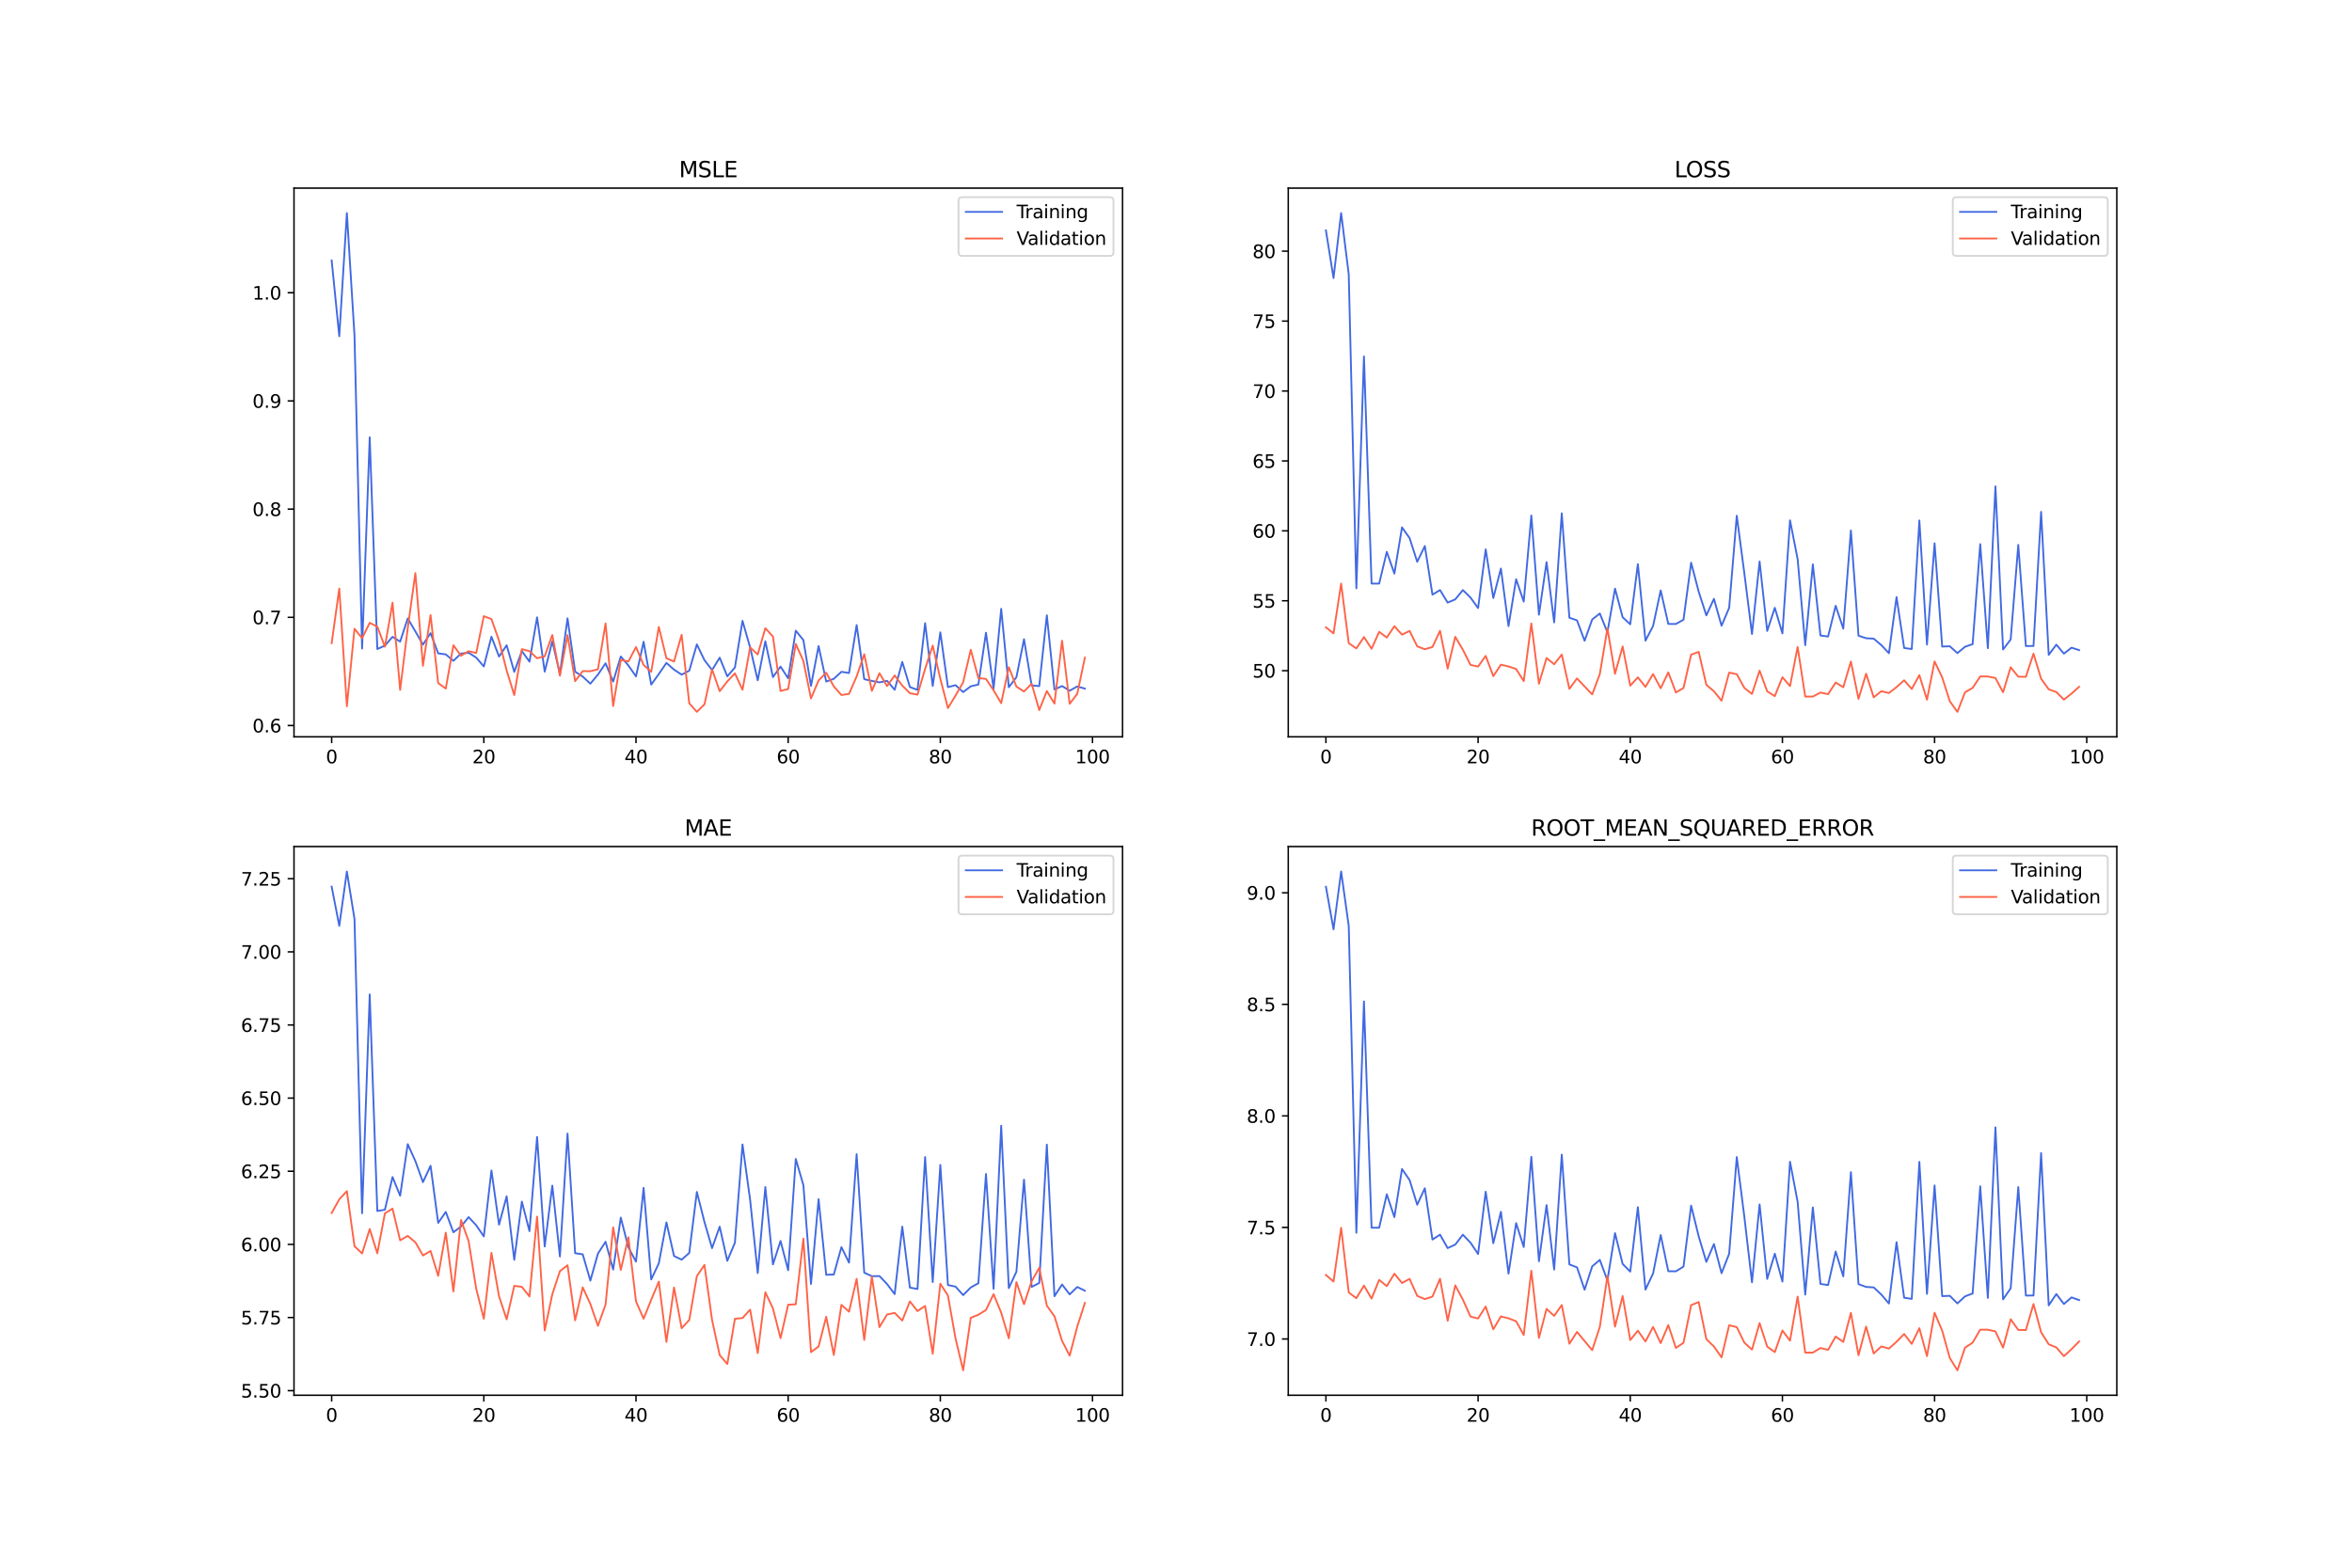 <?xml version="1.0" encoding="utf-8" standalone="no"?>
<!DOCTYPE svg PUBLIC "-//W3C//DTD SVG 1.1//EN"
  "http://www.w3.org/Graphics/SVG/1.1/DTD/svg11.dtd">
<svg xmlns:xlink="http://www.w3.org/1999/xlink" width="1296pt" height="864pt" viewBox="0 0 1296 864" xmlns="http://www.w3.org/2000/svg" version="1.1">
 <defs>
  <style type="text/css">*{stroke-linejoin: round; stroke-linecap: butt}</style>
 </defs>
 <g id="figure_1">
  <g id="patch_1">
   <path d="M 0 864 
L 1296 864 
L 1296 0 
L 0 0 
z
" style="fill: #ffffff"/>
  </g>
  <g id="axes_1">
   <g id="patch_2">
    <path d="M 162 406.08 
L 618.545 406.08 
L 618.545 103.68 
L 162 103.68 
z
" style="fill: #ffffff"/>
   </g>
   <g id="matplotlib.axis_1">
    <g id="xtick_1">
     <g id="line2d_1">
      <defs>
       <path id="mc36ff71324" d="M 0 0 
L 0 3.5 
" style="stroke: #000000; stroke-width: 0.8"/>
      </defs>
      <g>
       <use xlink:href="#mc36ff71324" x="182.752" y="406.08" style="stroke: #000000; stroke-width: 0.8"/>
      </g>
     </g>
     <g id="text_1">
      <!-- 0 -->
      <g transform="translate(179.571 420.678) scale(0.1 -0.1)">
       <defs>
        <path id="DejaVuSans-30" d="M 2034 4250 
Q 1547 4250 1301 3770 
Q 1056 3291 1056 2328 
Q 1056 1369 1301 889 
Q 1547 409 2034 409 
Q 2525 409 2770 889 
Q 3016 1369 3016 2328 
Q 3016 3291 2770 3770 
Q 2525 4250 2034 4250 
z
M 2034 4750 
Q 2819 4750 3233 4129 
Q 3647 3509 3647 2328 
Q 3647 1150 3233 529 
Q 2819 -91 2034 -91 
Q 1250 -91 836 529 
Q 422 1150 422 2328 
Q 422 3509 836 4129 
Q 1250 4750 2034 4750 
z
" transform="scale(0.016)"/>
       </defs>
       <use xlink:href="#DejaVuSans-30"/>
      </g>
     </g>
    </g>
    <g id="xtick_2">
     <g id="line2d_2">
      <g>
       <use xlink:href="#mc36ff71324" x="266.599" y="406.08" style="stroke: #000000; stroke-width: 0.8"/>
      </g>
     </g>
     <g id="text_2">
      <!-- 20 -->
      <g transform="translate(260.236 420.678) scale(0.1 -0.1)">
       <defs>
        <path id="DejaVuSans-32" d="M 1228 531 
L 3431 531 
L 3431 0 
L 469 0 
L 469 531 
Q 828 903 1448 1529 
Q 2069 2156 2228 2338 
Q 2531 2678 2651 2914 
Q 2772 3150 2772 3378 
Q 2772 3750 2511 3984 
Q 2250 4219 1831 4219 
Q 1534 4219 1204 4116 
Q 875 4013 500 3803 
L 500 4441 
Q 881 4594 1212 4672 
Q 1544 4750 1819 4750 
Q 2544 4750 2975 4387 
Q 3406 4025 3406 3419 
Q 3406 3131 3298 2873 
Q 3191 2616 2906 2266 
Q 2828 2175 2409 1742 
Q 1991 1309 1228 531 
z
" transform="scale(0.016)"/>
       </defs>
       <use xlink:href="#DejaVuSans-32"/>
       <use xlink:href="#DejaVuSans-30" x="63.623"/>
      </g>
     </g>
    </g>
    <g id="xtick_3">
     <g id="line2d_3">
      <g>
       <use xlink:href="#mc36ff71324" x="350.446" y="406.08" style="stroke: #000000; stroke-width: 0.8"/>
      </g>
     </g>
     <g id="text_3">
      <!-- 40 -->
      <g transform="translate(344.083 420.678) scale(0.1 -0.1)">
       <defs>
        <path id="DejaVuSans-34" d="M 2419 4116 
L 825 1625 
L 2419 1625 
L 2419 4116 
z
M 2253 4666 
L 3047 4666 
L 3047 1625 
L 3713 1625 
L 3713 1100 
L 3047 1100 
L 3047 0 
L 2419 0 
L 2419 1100 
L 313 1100 
L 313 1709 
L 2253 4666 
z
" transform="scale(0.016)"/>
       </defs>
       <use xlink:href="#DejaVuSans-34"/>
       <use xlink:href="#DejaVuSans-30" x="63.623"/>
      </g>
     </g>
    </g>
    <g id="xtick_4">
     <g id="line2d_4">
      <g>
       <use xlink:href="#mc36ff71324" x="434.292" y="406.08" style="stroke: #000000; stroke-width: 0.8"/>
      </g>
     </g>
     <g id="text_4">
      <!-- 60 -->
      <g transform="translate(427.93 420.678) scale(0.1 -0.1)">
       <defs>
        <path id="DejaVuSans-36" d="M 2113 2584 
Q 1688 2584 1439 2293 
Q 1191 2003 1191 1497 
Q 1191 994 1439 701 
Q 1688 409 2113 409 
Q 2538 409 2786 701 
Q 3034 994 3034 1497 
Q 3034 2003 2786 2293 
Q 2538 2584 2113 2584 
z
M 3366 4563 
L 3366 3988 
Q 3128 4100 2886 4159 
Q 2644 4219 2406 4219 
Q 1781 4219 1451 3797 
Q 1122 3375 1075 2522 
Q 1259 2794 1537 2939 
Q 1816 3084 2150 3084 
Q 2853 3084 3261 2657 
Q 3669 2231 3669 1497 
Q 3669 778 3244 343 
Q 2819 -91 2113 -91 
Q 1303 -91 875 529 
Q 447 1150 447 2328 
Q 447 3434 972 4092 
Q 1497 4750 2381 4750 
Q 2619 4750 2861 4703 
Q 3103 4656 3366 4563 
z
" transform="scale(0.016)"/>
       </defs>
       <use xlink:href="#DejaVuSans-36"/>
       <use xlink:href="#DejaVuSans-30" x="63.623"/>
      </g>
     </g>
    </g>
    <g id="xtick_5">
     <g id="line2d_5">
      <g>
       <use xlink:href="#mc36ff71324" x="518.139" y="406.08" style="stroke: #000000; stroke-width: 0.8"/>
      </g>
     </g>
     <g id="text_5">
      <!-- 80 -->
      <g transform="translate(511.776 420.678) scale(0.1 -0.1)">
       <defs>
        <path id="DejaVuSans-38" d="M 2034 2216 
Q 1584 2216 1326 1975 
Q 1069 1734 1069 1313 
Q 1069 891 1326 650 
Q 1584 409 2034 409 
Q 2484 409 2743 651 
Q 3003 894 3003 1313 
Q 3003 1734 2745 1975 
Q 2488 2216 2034 2216 
z
M 1403 2484 
Q 997 2584 770 2862 
Q 544 3141 544 3541 
Q 544 4100 942 4425 
Q 1341 4750 2034 4750 
Q 2731 4750 3128 4425 
Q 3525 4100 3525 3541 
Q 3525 3141 3298 2862 
Q 3072 2584 2669 2484 
Q 3125 2378 3379 2068 
Q 3634 1759 3634 1313 
Q 3634 634 3220 271 
Q 2806 -91 2034 -91 
Q 1263 -91 848 271 
Q 434 634 434 1313 
Q 434 1759 690 2068 
Q 947 2378 1403 2484 
z
M 1172 3481 
Q 1172 3119 1398 2916 
Q 1625 2713 2034 2713 
Q 2441 2713 2670 2916 
Q 2900 3119 2900 3481 
Q 2900 3844 2670 4047 
Q 2441 4250 2034 4250 
Q 1625 4250 1398 4047 
Q 1172 3844 1172 3481 
z
" transform="scale(0.016)"/>
       </defs>
       <use xlink:href="#DejaVuSans-38"/>
       <use xlink:href="#DejaVuSans-30" x="63.623"/>
      </g>
     </g>
    </g>
    <g id="xtick_6">
     <g id="line2d_6">
      <g>
       <use xlink:href="#mc36ff71324" x="601.986" y="406.08" style="stroke: #000000; stroke-width: 0.8"/>
      </g>
     </g>
     <g id="text_6">
      <!-- 100 -->
      <g transform="translate(592.442 420.678) scale(0.1 -0.1)">
       <defs>
        <path id="DejaVuSans-31" d="M 794 531 
L 1825 531 
L 1825 4091 
L 703 3866 
L 703 4441 
L 1819 4666 
L 2450 4666 
L 2450 531 
L 3481 531 
L 3481 0 
L 794 0 
L 794 531 
z
" transform="scale(0.016)"/>
       </defs>
       <use xlink:href="#DejaVuSans-31"/>
       <use xlink:href="#DejaVuSans-30" x="63.623"/>
       <use xlink:href="#DejaVuSans-30" x="127.246"/>
      </g>
     </g>
    </g>
   </g>
   <g id="matplotlib.axis_2">
    <g id="ytick_1">
     <g id="line2d_7">
      <defs>
       <path id="m42df62dfb2" d="M 0 0 
L -3.5 0 
" style="stroke: #000000; stroke-width: 0.8"/>
      </defs>
      <g>
       <use xlink:href="#m42df62dfb2" x="162" y="399.857" style="stroke: #000000; stroke-width: 0.8"/>
      </g>
     </g>
     <g id="text_7">
      <!-- 0.6 -->
      <g transform="translate(139.097 403.656) scale(0.1 -0.1)">
       <defs>
        <path id="DejaVuSans-2e" d="M 684 794 
L 1344 794 
L 1344 0 
L 684 0 
L 684 794 
z
" transform="scale(0.016)"/>
       </defs>
       <use xlink:href="#DejaVuSans-30"/>
       <use xlink:href="#DejaVuSans-2e" x="63.623"/>
       <use xlink:href="#DejaVuSans-36" x="95.41"/>
      </g>
     </g>
    </g>
    <g id="ytick_2">
     <g id="line2d_8">
      <g>
       <use xlink:href="#m42df62dfb2" x="162" y="340.225" style="stroke: #000000; stroke-width: 0.8"/>
      </g>
     </g>
     <g id="text_8">
      <!-- 0.7 -->
      <g transform="translate(139.097 344.024) scale(0.1 -0.1)">
       <defs>
        <path id="DejaVuSans-37" d="M 525 4666 
L 3525 4666 
L 3525 4397 
L 1831 0 
L 1172 0 
L 2766 4134 
L 525 4134 
L 525 4666 
z
" transform="scale(0.016)"/>
       </defs>
       <use xlink:href="#DejaVuSans-30"/>
       <use xlink:href="#DejaVuSans-2e" x="63.623"/>
       <use xlink:href="#DejaVuSans-37" x="95.41"/>
      </g>
     </g>
    </g>
    <g id="ytick_3">
     <g id="line2d_9">
      <g>
       <use xlink:href="#m42df62dfb2" x="162" y="280.592" style="stroke: #000000; stroke-width: 0.8"/>
      </g>
     </g>
     <g id="text_9">
      <!-- 0.8 -->
      <g transform="translate(139.097 284.391) scale(0.1 -0.1)">
       <use xlink:href="#DejaVuSans-30"/>
       <use xlink:href="#DejaVuSans-2e" x="63.623"/>
       <use xlink:href="#DejaVuSans-38" x="95.41"/>
      </g>
     </g>
    </g>
    <g id="ytick_4">
     <g id="line2d_10">
      <g>
       <use xlink:href="#m42df62dfb2" x="162" y="220.96" style="stroke: #000000; stroke-width: 0.8"/>
      </g>
     </g>
     <g id="text_10">
      <!-- 0.9 -->
      <g transform="translate(139.097 224.759) scale(0.1 -0.1)">
       <defs>
        <path id="DejaVuSans-39" d="M 703 97 
L 703 672 
Q 941 559 1184 500 
Q 1428 441 1663 441 
Q 2288 441 2617 861 
Q 2947 1281 2994 2138 
Q 2813 1869 2534 1725 
Q 2256 1581 1919 1581 
Q 1219 1581 811 2004 
Q 403 2428 403 3163 
Q 403 3881 828 4315 
Q 1253 4750 1959 4750 
Q 2769 4750 3195 4129 
Q 3622 3509 3622 2328 
Q 3622 1225 3098 567 
Q 2575 -91 1691 -91 
Q 1453 -91 1209 -44 
Q 966 3 703 97 
z
M 1959 2075 
Q 2384 2075 2632 2365 
Q 2881 2656 2881 3163 
Q 2881 3666 2632 3958 
Q 2384 4250 1959 4250 
Q 1534 4250 1286 3958 
Q 1038 3666 1038 3163 
Q 1038 2656 1286 2365 
Q 1534 2075 1959 2075 
z
" transform="scale(0.016)"/>
       </defs>
       <use xlink:href="#DejaVuSans-30"/>
       <use xlink:href="#DejaVuSans-2e" x="63.623"/>
       <use xlink:href="#DejaVuSans-39" x="95.41"/>
      </g>
     </g>
    </g>
    <g id="ytick_5">
     <g id="line2d_11">
      <g>
       <use xlink:href="#m42df62dfb2" x="162" y="161.327" style="stroke: #000000; stroke-width: 0.8"/>
      </g>
     </g>
     <g id="text_11">
      <!-- 1.0 -->
      <g transform="translate(139.097 165.127) scale(0.1 -0.1)">
       <use xlink:href="#DejaVuSans-31"/>
       <use xlink:href="#DejaVuSans-2e" x="63.623"/>
       <use xlink:href="#DejaVuSans-30" x="95.41"/>
      </g>
     </g>
    </g>
   </g>
   <g id="line2d_12">
    <path d="M 182.752 143.533 
L 186.944 185.31 
L 191.137 117.425 
L 195.329 184.811 
L 199.521 357.448 
L 203.714 241.029 
L 207.906 357.701 
L 212.098 355.81 
L 216.291 350.974 
L 220.483 353.616 
L 224.675 340.832 
L 228.868 347.952 
L 233.06 355.267 
L 237.252 348.946 
L 241.445 360.101 
L 245.637 360.654 
L 249.829 364.195 
L 254.022 360.196 
L 258.214 359.722 
L 262.406 362.431 
L 266.599 367.308 
L 270.791 350.911 
L 274.983 361.854 
L 279.176 355.631 
L 283.368 370.287 
L 287.56 358.809 
L 291.753 364.674 
L 295.945 340.233 
L 300.137 370.165 
L 304.33 353.42 
L 308.522 371.425 
L 312.714 340.791 
L 316.907 370.178 
L 321.099 372.887 
L 325.292 376.786 
L 329.484 371.778 
L 333.676 365.573 
L 337.869 375.617 
L 342.061 361.806 
L 346.253 366.765 
L 350.446 372.784 
L 354.638 353.702 
L 358.83 377.291 
L 363.023 371.478 
L 367.215 365.355 
L 371.407 369.057 
L 375.6 371.805 
L 379.792 369.649 
L 383.984 355.15 
L 388.177 363.843 
L 392.369 369.278 
L 396.561 362.458 
L 400.754 372.742 
L 404.946 367.907 
L 409.138 342.151 
L 413.331 356.832 
L 417.523 374.934 
L 421.715 353.436 
L 425.908 373.165 
L 430.1 367.379 
L 434.292 373.859 
L 438.485 347.575 
L 442.677 352.76 
L 446.869 378.022 
L 451.062 356.065 
L 455.254 375.616 
L 459.446 374.114 
L 463.639 370.246 
L 467.831 370.914 
L 472.023 344.497 
L 476.216 374.326 
L 480.408 375.269 
L 484.6 376.07 
L 488.793 375.226 
L 492.985 380.143 
L 497.177 364.807 
L 501.37 378.653 
L 505.562 380.202 
L 509.754 343.427 
L 513.947 378.055 
L 518.139 348.498 
L 522.331 378.706 
L 526.524 377.617 
L 530.716 381.426 
L 534.908 378.248 
L 539.101 377.264 
L 543.293 348.722 
L 547.485 379.597 
L 551.678 335.542 
L 555.87 378.743 
L 560.062 373.241 
L 564.255 352.278 
L 568.447 377.768 
L 572.639 378.141 
L 576.832 339.115 
L 581.024 379.997 
L 585.216 378.111 
L 589.409 380.669 
L 593.601 378.304 
L 597.793 379.522 
" clip-path="url(#p6764e5bac0)" style="fill: none; stroke: #4169e1; stroke-linecap: square"/>
   </g>
   <g id="line2d_13">
    <path d="M 182.752 354.478 
L 186.944 324.374 
L 191.137 389.244 
L 195.329 346.514 
L 199.521 351.718 
L 203.714 343.26 
L 207.906 345.374 
L 212.098 356.461 
L 216.291 332.164 
L 220.483 380.232 
L 224.675 346.206 
L 228.868 315.858 
L 233.06 366.94 
L 237.252 338.982 
L 241.445 376.484 
L 245.637 379.503 
L 249.829 355.61 
L 254.022 361.374 
L 258.214 358.889 
L 262.406 359.891 
L 266.599 339.567 
L 270.791 341.208 
L 274.983 353.049 
L 279.176 369.512 
L 283.368 383.092 
L 287.56 357.759 
L 291.753 358.879 
L 295.945 362.775 
L 300.137 361.695 
L 304.33 349.98 
L 308.522 372.416 
L 312.714 350.001 
L 316.907 375.408 
L 321.099 369.883 
L 325.292 369.91 
L 329.484 368.895 
L 333.676 343.59 
L 337.869 389.091 
L 342.061 363.692 
L 346.253 364.56 
L 350.446 356.634 
L 354.638 366.444 
L 358.83 370.278 
L 363.023 345.537 
L 367.215 362.813 
L 371.407 364.572 
L 375.6 349.85 
L 379.792 387.587 
L 383.984 392.335 
L 388.177 388.159 
L 392.369 368.924 
L 396.561 380.939 
L 400.754 375.562 
L 404.946 371.088 
L 409.138 380.157 
L 413.331 356.767 
L 417.523 360.704 
L 421.715 346.226 
L 425.908 350.826 
L 430.1 380.809 
L 434.292 379.769 
L 438.485 354.883 
L 442.677 364.286 
L 446.869 384.947 
L 451.062 374.999 
L 455.254 370.78 
L 459.446 378.274 
L 463.639 383.064 
L 467.831 382.422 
L 472.023 372.814 
L 476.216 360.562 
L 480.408 380.785 
L 484.6 371.032 
L 488.793 378.134 
L 492.985 372.266 
L 497.177 377.834 
L 501.37 382.031 
L 505.562 382.846 
L 509.754 368.647 
L 513.947 355.813 
L 518.139 374.071 
L 522.331 390.251 
L 526.524 383.357 
L 530.716 376.012 
L 534.908 358.117 
L 539.101 373.69 
L 543.293 374.194 
L 547.485 380.458 
L 551.678 387.541 
L 555.87 367.712 
L 560.062 378.403 
L 564.255 381.12 
L 568.447 376.802 
L 572.639 391.35 
L 576.832 380.868 
L 581.024 387.752 
L 585.216 353.12 
L 589.409 387.875 
L 593.601 382.353 
L 597.793 362.424 
" clip-path="url(#p6764e5bac0)" style="fill: none; stroke: #ff6347; stroke-linecap: square"/>
   </g>
   <g id="patch_3">
    <path d="M 162 406.08 
L 162 103.68 
" style="fill: none; stroke: #000000; stroke-width: 0.8; stroke-linejoin: miter; stroke-linecap: square"/>
   </g>
   <g id="patch_4">
    <path d="M 618.545 406.08 
L 618.545 103.68 
" style="fill: none; stroke: #000000; stroke-width: 0.8; stroke-linejoin: miter; stroke-linecap: square"/>
   </g>
   <g id="patch_5">
    <path d="M 162 406.08 
L 618.545 406.08 
" style="fill: none; stroke: #000000; stroke-width: 0.8; stroke-linejoin: miter; stroke-linecap: square"/>
   </g>
   <g id="patch_6">
    <path d="M 162 103.68 
L 618.545 103.68 
" style="fill: none; stroke: #000000; stroke-width: 0.8; stroke-linejoin: miter; stroke-linecap: square"/>
   </g>
   <g id="text_12">
    <!-- MSLE -->
    <g transform="translate(374.152 97.68) scale(0.12 -0.12)">
     <defs>
      <path id="DejaVuSans-4d" d="M 628 4666 
L 1569 4666 
L 2759 1491 
L 3956 4666 
L 4897 4666 
L 4897 0 
L 4281 0 
L 4281 4097 
L 3078 897 
L 2444 897 
L 1241 4097 
L 1241 0 
L 628 0 
L 628 4666 
z
" transform="scale(0.016)"/>
      <path id="DejaVuSans-53" d="M 3425 4513 
L 3425 3897 
Q 3066 4069 2747 4153 
Q 2428 4238 2131 4238 
Q 1616 4238 1336 4038 
Q 1056 3838 1056 3469 
Q 1056 3159 1242 3001 
Q 1428 2844 1947 2747 
L 2328 2669 
Q 3034 2534 3370 2195 
Q 3706 1856 3706 1288 
Q 3706 609 3251 259 
Q 2797 -91 1919 -91 
Q 1588 -91 1214 -16 
Q 841 59 441 206 
L 441 856 
Q 825 641 1194 531 
Q 1563 422 1919 422 
Q 2459 422 2753 634 
Q 3047 847 3047 1241 
Q 3047 1584 2836 1778 
Q 2625 1972 2144 2069 
L 1759 2144 
Q 1053 2284 737 2584 
Q 422 2884 422 3419 
Q 422 4038 858 4394 
Q 1294 4750 2059 4750 
Q 2388 4750 2728 4690 
Q 3069 4631 3425 4513 
z
" transform="scale(0.016)"/>
      <path id="DejaVuSans-4c" d="M 628 4666 
L 1259 4666 
L 1259 531 
L 3531 531 
L 3531 0 
L 628 0 
L 628 4666 
z
" transform="scale(0.016)"/>
      <path id="DejaVuSans-45" d="M 628 4666 
L 3578 4666 
L 3578 4134 
L 1259 4134 
L 1259 2753 
L 3481 2753 
L 3481 2222 
L 1259 2222 
L 1259 531 
L 3634 531 
L 3634 0 
L 628 0 
L 628 4666 
z
" transform="scale(0.016)"/>
     </defs>
     <use xlink:href="#DejaVuSans-4d"/>
     <use xlink:href="#DejaVuSans-53" x="86.279"/>
     <use xlink:href="#DejaVuSans-4c" x="149.756"/>
     <use xlink:href="#DejaVuSans-45" x="205.469"/>
    </g>
   </g>
   <g id="legend_1">
    <g id="patch_7">
     <path d="M 530.164 141.036 
L 611.545 141.036 
Q 613.545 141.036 613.545 139.036 
L 613.545 110.68 
Q 613.545 108.68 611.545 108.68 
L 530.164 108.68 
Q 528.164 108.68 528.164 110.68 
L 528.164 139.036 
Q 528.164 141.036 530.164 141.036 
z
" style="fill: #ffffff; opacity: 0.8; stroke: #cccccc; stroke-linejoin: miter"/>
    </g>
    <g id="line2d_14">
     <path d="M 532.164 116.778 
L 542.164 116.778 
L 552.164 116.778 
" style="fill: none; stroke: #4169e1; stroke-linecap: square"/>
    </g>
    <g id="text_13">
     <!-- Training -->
     <g transform="translate(560.164 120.278) scale(0.1 -0.1)">
      <defs>
       <path id="DejaVuSans-54" d="M -19 4666 
L 3928 4666 
L 3928 4134 
L 2272 4134 
L 2272 0 
L 1638 0 
L 1638 4134 
L -19 4134 
L -19 4666 
z
" transform="scale(0.016)"/>
       <path id="DejaVuSans-72" d="M 2631 2963 
Q 2534 3019 2420 3045 
Q 2306 3072 2169 3072 
Q 1681 3072 1420 2755 
Q 1159 2438 1159 1844 
L 1159 0 
L 581 0 
L 581 3500 
L 1159 3500 
L 1159 2956 
Q 1341 3275 1631 3429 
Q 1922 3584 2338 3584 
Q 2397 3584 2469 3576 
Q 2541 3569 2628 3553 
L 2631 2963 
z
" transform="scale(0.016)"/>
       <path id="DejaVuSans-61" d="M 2194 1759 
Q 1497 1759 1228 1600 
Q 959 1441 959 1056 
Q 959 750 1161 570 
Q 1363 391 1709 391 
Q 2188 391 2477 730 
Q 2766 1069 2766 1631 
L 2766 1759 
L 2194 1759 
z
M 3341 1997 
L 3341 0 
L 2766 0 
L 2766 531 
Q 2569 213 2275 61 
Q 1981 -91 1556 -91 
Q 1019 -91 701 211 
Q 384 513 384 1019 
Q 384 1609 779 1909 
Q 1175 2209 1959 2209 
L 2766 2209 
L 2766 2266 
Q 2766 2663 2505 2880 
Q 2244 3097 1772 3097 
Q 1472 3097 1187 3025 
Q 903 2953 641 2809 
L 641 3341 
Q 956 3463 1253 3523 
Q 1550 3584 1831 3584 
Q 2591 3584 2966 3190 
Q 3341 2797 3341 1997 
z
" transform="scale(0.016)"/>
       <path id="DejaVuSans-69" d="M 603 3500 
L 1178 3500 
L 1178 0 
L 603 0 
L 603 3500 
z
M 603 4863 
L 1178 4863 
L 1178 4134 
L 603 4134 
L 603 4863 
z
" transform="scale(0.016)"/>
       <path id="DejaVuSans-6e" d="M 3513 2113 
L 3513 0 
L 2938 0 
L 2938 2094 
Q 2938 2591 2744 2837 
Q 2550 3084 2163 3084 
Q 1697 3084 1428 2787 
Q 1159 2491 1159 1978 
L 1159 0 
L 581 0 
L 581 3500 
L 1159 3500 
L 1159 2956 
Q 1366 3272 1645 3428 
Q 1925 3584 2291 3584 
Q 2894 3584 3203 3211 
Q 3513 2838 3513 2113 
z
" transform="scale(0.016)"/>
       <path id="DejaVuSans-67" d="M 2906 1791 
Q 2906 2416 2648 2759 
Q 2391 3103 1925 3103 
Q 1463 3103 1205 2759 
Q 947 2416 947 1791 
Q 947 1169 1205 825 
Q 1463 481 1925 481 
Q 2391 481 2648 825 
Q 2906 1169 2906 1791 
z
M 3481 434 
Q 3481 -459 3084 -895 
Q 2688 -1331 1869 -1331 
Q 1566 -1331 1297 -1286 
Q 1028 -1241 775 -1147 
L 775 -588 
Q 1028 -725 1275 -790 
Q 1522 -856 1778 -856 
Q 2344 -856 2625 -561 
Q 2906 -266 2906 331 
L 2906 616 
Q 2728 306 2450 153 
Q 2172 0 1784 0 
Q 1141 0 747 490 
Q 353 981 353 1791 
Q 353 2603 747 3093 
Q 1141 3584 1784 3584 
Q 2172 3584 2450 3431 
Q 2728 3278 2906 2969 
L 2906 3500 
L 3481 3500 
L 3481 434 
z
" transform="scale(0.016)"/>
      </defs>
      <use xlink:href="#DejaVuSans-54"/>
      <use xlink:href="#DejaVuSans-72" x="46.334"/>
      <use xlink:href="#DejaVuSans-61" x="87.447"/>
      <use xlink:href="#DejaVuSans-69" x="148.727"/>
      <use xlink:href="#DejaVuSans-6e" x="176.51"/>
      <use xlink:href="#DejaVuSans-69" x="239.889"/>
      <use xlink:href="#DejaVuSans-6e" x="267.672"/>
      <use xlink:href="#DejaVuSans-67" x="331.051"/>
     </g>
    </g>
    <g id="line2d_15">
     <path d="M 532.164 131.457 
L 542.164 131.457 
L 552.164 131.457 
" style="fill: none; stroke: #ff6347; stroke-linecap: square"/>
    </g>
    <g id="text_14">
     <!-- Validation -->
     <g transform="translate(560.164 134.957) scale(0.1 -0.1)">
      <defs>
       <path id="DejaVuSans-56" d="M 1831 0 
L 50 4666 
L 709 4666 
L 2188 738 
L 3669 4666 
L 4325 4666 
L 2547 0 
L 1831 0 
z
" transform="scale(0.016)"/>
       <path id="DejaVuSans-6c" d="M 603 4863 
L 1178 4863 
L 1178 0 
L 603 0 
L 603 4863 
z
" transform="scale(0.016)"/>
       <path id="DejaVuSans-64" d="M 2906 2969 
L 2906 4863 
L 3481 4863 
L 3481 0 
L 2906 0 
L 2906 525 
Q 2725 213 2448 61 
Q 2172 -91 1784 -91 
Q 1150 -91 751 415 
Q 353 922 353 1747 
Q 353 2572 751 3078 
Q 1150 3584 1784 3584 
Q 2172 3584 2448 3432 
Q 2725 3281 2906 2969 
z
M 947 1747 
Q 947 1113 1208 752 
Q 1469 391 1925 391 
Q 2381 391 2643 752 
Q 2906 1113 2906 1747 
Q 2906 2381 2643 2742 
Q 2381 3103 1925 3103 
Q 1469 3103 1208 2742 
Q 947 2381 947 1747 
z
" transform="scale(0.016)"/>
       <path id="DejaVuSans-74" d="M 1172 4494 
L 1172 3500 
L 2356 3500 
L 2356 3053 
L 1172 3053 
L 1172 1153 
Q 1172 725 1289 603 
Q 1406 481 1766 481 
L 2356 481 
L 2356 0 
L 1766 0 
Q 1100 0 847 248 
Q 594 497 594 1153 
L 594 3053 
L 172 3053 
L 172 3500 
L 594 3500 
L 594 4494 
L 1172 4494 
z
" transform="scale(0.016)"/>
       <path id="DejaVuSans-6f" d="M 1959 3097 
Q 1497 3097 1228 2736 
Q 959 2375 959 1747 
Q 959 1119 1226 758 
Q 1494 397 1959 397 
Q 2419 397 2687 759 
Q 2956 1122 2956 1747 
Q 2956 2369 2687 2733 
Q 2419 3097 1959 3097 
z
M 1959 3584 
Q 2709 3584 3137 3096 
Q 3566 2609 3566 1747 
Q 3566 888 3137 398 
Q 2709 -91 1959 -91 
Q 1206 -91 779 398 
Q 353 888 353 1747 
Q 353 2609 779 3096 
Q 1206 3584 1959 3584 
z
" transform="scale(0.016)"/>
      </defs>
      <use xlink:href="#DejaVuSans-56"/>
      <use xlink:href="#DejaVuSans-61" x="60.658"/>
      <use xlink:href="#DejaVuSans-6c" x="121.938"/>
      <use xlink:href="#DejaVuSans-69" x="149.721"/>
      <use xlink:href="#DejaVuSans-64" x="177.504"/>
      <use xlink:href="#DejaVuSans-61" x="240.98"/>
      <use xlink:href="#DejaVuSans-74" x="302.26"/>
      <use xlink:href="#DejaVuSans-69" x="341.469"/>
      <use xlink:href="#DejaVuSans-6f" x="369.252"/>
      <use xlink:href="#DejaVuSans-6e" x="430.434"/>
     </g>
    </g>
   </g>
  </g>
  <g id="axes_2">
   <g id="patch_8">
    <path d="M 709.855 406.08 
L 1166.4 406.08 
L 1166.4 103.68 
L 709.855 103.68 
z
" style="fill: #ffffff"/>
   </g>
   <g id="matplotlib.axis_3">
    <g id="xtick_7">
     <g id="line2d_16">
      <g>
       <use xlink:href="#mc36ff71324" x="730.607" y="406.08" style="stroke: #000000; stroke-width: 0.8"/>
      </g>
     </g>
     <g id="text_15">
      <!-- 0 -->
      <g transform="translate(727.425 420.678) scale(0.1 -0.1)">
       <use xlink:href="#DejaVuSans-30"/>
      </g>
     </g>
    </g>
    <g id="xtick_8">
     <g id="line2d_17">
      <g>
       <use xlink:href="#mc36ff71324" x="814.453" y="406.08" style="stroke: #000000; stroke-width: 0.8"/>
      </g>
     </g>
     <g id="text_16">
      <!-- 20 -->
      <g transform="translate(808.091 420.678) scale(0.1 -0.1)">
       <use xlink:href="#DejaVuSans-32"/>
       <use xlink:href="#DejaVuSans-30" x="63.623"/>
      </g>
     </g>
    </g>
    <g id="xtick_9">
     <g id="line2d_18">
      <g>
       <use xlink:href="#mc36ff71324" x="898.3" y="406.08" style="stroke: #000000; stroke-width: 0.8"/>
      </g>
     </g>
     <g id="text_17">
      <!-- 40 -->
      <g transform="translate(891.938 420.678) scale(0.1 -0.1)">
       <use xlink:href="#DejaVuSans-34"/>
       <use xlink:href="#DejaVuSans-30" x="63.623"/>
      </g>
     </g>
    </g>
    <g id="xtick_10">
     <g id="line2d_19">
      <g>
       <use xlink:href="#mc36ff71324" x="982.147" y="406.08" style="stroke: #000000; stroke-width: 0.8"/>
      </g>
     </g>
     <g id="text_18">
      <!-- 60 -->
      <g transform="translate(975.784 420.678) scale(0.1 -0.1)">
       <use xlink:href="#DejaVuSans-36"/>
       <use xlink:href="#DejaVuSans-30" x="63.623"/>
      </g>
     </g>
    </g>
    <g id="xtick_11">
     <g id="line2d_20">
      <g>
       <use xlink:href="#mc36ff71324" x="1065.994" y="406.08" style="stroke: #000000; stroke-width: 0.8"/>
      </g>
     </g>
     <g id="text_19">
      <!-- 80 -->
      <g transform="translate(1059.631 420.678) scale(0.1 -0.1)">
       <use xlink:href="#DejaVuSans-38"/>
       <use xlink:href="#DejaVuSans-30" x="63.623"/>
      </g>
     </g>
    </g>
    <g id="xtick_12">
     <g id="line2d_21">
      <g>
       <use xlink:href="#mc36ff71324" x="1149.84" y="406.08" style="stroke: #000000; stroke-width: 0.8"/>
      </g>
     </g>
     <g id="text_20">
      <!-- 100 -->
      <g transform="translate(1140.297 420.678) scale(0.1 -0.1)">
       <use xlink:href="#DejaVuSans-31"/>
       <use xlink:href="#DejaVuSans-30" x="63.623"/>
       <use xlink:href="#DejaVuSans-30" x="127.246"/>
      </g>
     </g>
    </g>
   </g>
   <g id="matplotlib.axis_4">
    <g id="ytick_6">
     <g id="line2d_22">
      <g>
       <use xlink:href="#m42df62dfb2" x="709.855" y="369.639" style="stroke: #000000; stroke-width: 0.8"/>
      </g>
     </g>
     <g id="text_21">
      <!-- 50 -->
      <g transform="translate(690.13 373.438) scale(0.1 -0.1)">
       <defs>
        <path id="DejaVuSans-35" d="M 691 4666 
L 3169 4666 
L 3169 4134 
L 1269 4134 
L 1269 2991 
Q 1406 3038 1543 3061 
Q 1681 3084 1819 3084 
Q 2600 3084 3056 2656 
Q 3513 2228 3513 1497 
Q 3513 744 3044 326 
Q 2575 -91 1722 -91 
Q 1428 -91 1123 -41 
Q 819 9 494 109 
L 494 744 
Q 775 591 1075 516 
Q 1375 441 1709 441 
Q 2250 441 2565 725 
Q 2881 1009 2881 1497 
Q 2881 1984 2565 2268 
Q 2250 2553 1709 2553 
Q 1456 2553 1204 2497 
Q 953 2441 691 2322 
L 691 4666 
z
" transform="scale(0.016)"/>
       </defs>
       <use xlink:href="#DejaVuSans-35"/>
       <use xlink:href="#DejaVuSans-30" x="63.623"/>
      </g>
     </g>
    </g>
    <g id="ytick_7">
     <g id="line2d_23">
      <g>
       <use xlink:href="#m42df62dfb2" x="709.855" y="331.106" style="stroke: #000000; stroke-width: 0.8"/>
      </g>
     </g>
     <g id="text_22">
      <!-- 55 -->
      <g transform="translate(690.13 334.906) scale(0.1 -0.1)">
       <use xlink:href="#DejaVuSans-35"/>
       <use xlink:href="#DejaVuSans-35" x="63.623"/>
      </g>
     </g>
    </g>
    <g id="ytick_8">
     <g id="line2d_24">
      <g>
       <use xlink:href="#m42df62dfb2" x="709.855" y="292.574" style="stroke: #000000; stroke-width: 0.8"/>
      </g>
     </g>
     <g id="text_23">
      <!-- 60 -->
      <g transform="translate(690.13 296.373) scale(0.1 -0.1)">
       <use xlink:href="#DejaVuSans-36"/>
       <use xlink:href="#DejaVuSans-30" x="63.623"/>
      </g>
     </g>
    </g>
    <g id="ytick_9">
     <g id="line2d_25">
      <g>
       <use xlink:href="#m42df62dfb2" x="709.855" y="254.041" style="stroke: #000000; stroke-width: 0.8"/>
      </g>
     </g>
     <g id="text_24">
      <!-- 65 -->
      <g transform="translate(690.13 257.84) scale(0.1 -0.1)">
       <use xlink:href="#DejaVuSans-36"/>
       <use xlink:href="#DejaVuSans-35" x="63.623"/>
      </g>
     </g>
    </g>
    <g id="ytick_10">
     <g id="line2d_26">
      <g>
       <use xlink:href="#m42df62dfb2" x="709.855" y="215.508" style="stroke: #000000; stroke-width: 0.8"/>
      </g>
     </g>
     <g id="text_25">
      <!-- 70 -->
      <g transform="translate(690.13 219.307) scale(0.1 -0.1)">
       <use xlink:href="#DejaVuSans-37"/>
       <use xlink:href="#DejaVuSans-30" x="63.623"/>
      </g>
     </g>
    </g>
    <g id="ytick_11">
     <g id="line2d_27">
      <g>
       <use xlink:href="#m42df62dfb2" x="709.855" y="176.976" style="stroke: #000000; stroke-width: 0.8"/>
      </g>
     </g>
     <g id="text_26">
      <!-- 75 -->
      <g transform="translate(690.13 180.775) scale(0.1 -0.1)">
       <use xlink:href="#DejaVuSans-37"/>
       <use xlink:href="#DejaVuSans-35" x="63.623"/>
      </g>
     </g>
    </g>
    <g id="ytick_12">
     <g id="line2d_28">
      <g>
       <use xlink:href="#m42df62dfb2" x="709.855" y="138.443" style="stroke: #000000; stroke-width: 0.8"/>
      </g>
     </g>
     <g id="text_27">
      <!-- 80 -->
      <g transform="translate(690.13 142.242) scale(0.1 -0.1)">
       <use xlink:href="#DejaVuSans-38"/>
       <use xlink:href="#DejaVuSans-30" x="63.623"/>
      </g>
     </g>
    </g>
   </g>
   <g id="line2d_29">
    <path d="M 730.607 126.962 
L 734.799 153.248 
L 738.991 117.425 
L 743.184 151.169 
L 747.376 324.246 
L 751.568 196.445 
L 755.761 321.616 
L 759.953 321.622 
L 764.145 304.136 
L 768.338 316.104 
L 772.53 290.658 
L 776.722 296.576 
L 780.915 309.62 
L 785.107 300.929 
L 789.299 327.723 
L 793.492 325.211 
L 797.684 332.11 
L 801.876 330.325 
L 806.069 325.225 
L 810.261 329.313 
L 814.453 335.122 
L 818.646 302.769 
L 822.838 329.589 
L 827.03 313.335 
L 831.223 345.08 
L 835.415 319.23 
L 839.607 331.561 
L 843.8 284.115 
L 847.992 338.795 
L 852.184 309.829 
L 856.377 343.019 
L 860.569 282.926 
L 864.761 340.438 
L 868.954 341.888 
L 873.146 353.14 
L 877.338 341.405 
L 881.531 338.122 
L 885.723 348.454 
L 889.915 324.416 
L 894.108 340.183 
L 898.3 344.06 
L 902.492 310.899 
L 906.685 353.08 
L 910.877 345.005 
L 915.069 325.407 
L 919.262 343.862 
L 923.454 343.901 
L 927.646 341.531 
L 931.839 310.102 
L 936.031 326.128 
L 940.223 339.15 
L 944.416 330.033 
L 948.608 344.859 
L 952.8 335.019 
L 956.993 284.239 
L 961.185 316.049 
L 965.377 349.421 
L 969.57 309.454 
L 973.762 347.747 
L 977.954 334.976 
L 982.147 349.08 
L 986.339 286.783 
L 990.531 308.118 
L 994.724 355.583 
L 998.916 311.037 
L 1003.108 350.243 
L 1007.301 350.814 
L 1011.493 333.862 
L 1015.686 346.465 
L 1019.878 292.37 
L 1024.07 350.344 
L 1028.263 351.747 
L 1032.455 351.979 
L 1036.647 355.552 
L 1040.84 359.993 
L 1045.032 329.063 
L 1049.224 357.129 
L 1053.417 357.699 
L 1057.609 286.825 
L 1061.801 355.234 
L 1065.994 299.437 
L 1070.186 356.342 
L 1074.378 356.179 
L 1078.571 359.953 
L 1082.763 356.447 
L 1086.955 355.018 
L 1091.148 299.873 
L 1095.34 357.226 
L 1099.532 268.046 
L 1103.725 357.947 
L 1107.917 352.454 
L 1112.109 300.323 
L 1116.302 356.059 
L 1120.494 356.017 
L 1124.686 282.095 
L 1128.879 360.904 
L 1133.071 355.301 
L 1137.263 360.234 
L 1141.456 356.955 
L 1145.648 358.305 
" clip-path="url(#p1d8ac7f333)" style="fill: none; stroke: #4169e1; stroke-linecap: square"/>
   </g>
   <g id="line2d_30">
    <path d="M 730.607 345.743 
L 734.799 349.064 
L 738.991 321.668 
L 743.184 354.511 
L 747.376 357.362 
L 751.568 351.087 
L 755.761 357.548 
L 759.953 348.231 
L 764.145 351.353 
L 768.338 345.113 
L 772.53 349.784 
L 776.722 347.717 
L 780.915 356.208 
L 785.107 357.807 
L 789.299 356.585 
L 793.492 347.654 
L 797.684 368.483 
L 801.876 350.97 
L 806.069 358.079 
L 810.261 366.431 
L 814.453 367.363 
L 818.646 361.495 
L 822.838 372.64 
L 827.03 366.342 
L 831.223 367.286 
L 835.415 368.713 
L 839.607 375.403 
L 843.8 343.613 
L 847.992 376.828 
L 852.184 362.646 
L 856.377 366.089 
L 860.569 360.749 
L 864.761 379.645 
L 868.954 373.903 
L 873.146 378.334 
L 877.338 382.713 
L 881.531 371.492 
L 885.723 346.372 
L 889.915 371.357 
L 894.108 356.286 
L 898.3 377.87 
L 902.492 373.312 
L 906.685 378.549 
L 910.877 371.493 
L 915.069 379.328 
L 919.262 370.583 
L 923.454 381.645 
L 927.646 379.187 
L 931.839 360.792 
L 936.031 359.268 
L 940.223 377.401 
L 944.416 380.985 
L 948.608 386.17 
L 952.8 370.678 
L 956.993 371.578 
L 961.185 379.136 
L 965.377 382.462 
L 969.57 369.612 
L 973.762 381.015 
L 977.954 383.659 
L 982.147 373.227 
L 986.339 378.147 
L 990.531 356.572 
L 994.724 383.925 
L 998.916 383.898 
L 1003.108 381.684 
L 1007.301 382.577 
L 1011.493 376.164 
L 1015.686 378.757 
L 1019.878 364.602 
L 1024.07 385.168 
L 1028.263 371.332 
L 1032.455 384.311 
L 1036.647 380.941 
L 1040.84 381.956 
L 1045.032 378.688 
L 1049.224 374.929 
L 1053.417 379.713 
L 1057.609 372.103 
L 1061.801 385.613 
L 1065.994 364.55 
L 1070.186 373.301 
L 1074.378 386.489 
L 1078.571 392.335 
L 1082.763 381.537 
L 1086.955 379.111 
L 1091.148 372.821 
L 1095.34 372.832 
L 1099.532 373.663 
L 1103.725 381.521 
L 1107.917 367.733 
L 1112.109 372.949 
L 1116.302 373.019 
L 1120.494 360.243 
L 1124.686 374.063 
L 1128.879 379.904 
L 1133.071 381.401 
L 1137.263 385.592 
L 1141.456 382.259 
L 1145.648 378.512 
" clip-path="url(#p1d8ac7f333)" style="fill: none; stroke: #ff6347; stroke-linecap: square"/>
   </g>
   <g id="patch_9">
    <path d="M 709.855 406.08 
L 709.855 103.68 
" style="fill: none; stroke: #000000; stroke-width: 0.8; stroke-linejoin: miter; stroke-linecap: square"/>
   </g>
   <g id="patch_10">
    <path d="M 1166.4 406.08 
L 1166.4 103.68 
" style="fill: none; stroke: #000000; stroke-width: 0.8; stroke-linejoin: miter; stroke-linecap: square"/>
   </g>
   <g id="patch_11">
    <path d="M 709.855 406.08 
L 1166.4 406.08 
" style="fill: none; stroke: #000000; stroke-width: 0.8; stroke-linejoin: miter; stroke-linecap: square"/>
   </g>
   <g id="patch_12">
    <path d="M 709.855 103.68 
L 1166.4 103.68 
" style="fill: none; stroke: #000000; stroke-width: 0.8; stroke-linejoin: miter; stroke-linecap: square"/>
   </g>
   <g id="text_28">
    <!-- LOSS -->
    <g transform="translate(922.66 97.68) scale(0.12 -0.12)">
     <defs>
      <path id="DejaVuSans-4f" d="M 2522 4238 
Q 1834 4238 1429 3725 
Q 1025 3213 1025 2328 
Q 1025 1447 1429 934 
Q 1834 422 2522 422 
Q 3209 422 3611 934 
Q 4013 1447 4013 2328 
Q 4013 3213 3611 3725 
Q 3209 4238 2522 4238 
z
M 2522 4750 
Q 3503 4750 4090 4092 
Q 4678 3434 4678 2328 
Q 4678 1225 4090 567 
Q 3503 -91 2522 -91 
Q 1538 -91 948 565 
Q 359 1222 359 2328 
Q 359 3434 948 4092 
Q 1538 4750 2522 4750 
z
" transform="scale(0.016)"/>
     </defs>
     <use xlink:href="#DejaVuSans-4c"/>
     <use xlink:href="#DejaVuSans-4f" x="52.088"/>
     <use xlink:href="#DejaVuSans-53" x="130.799"/>
     <use xlink:href="#DejaVuSans-53" x="194.275"/>
    </g>
   </g>
   <g id="legend_2">
    <g id="patch_13">
     <path d="M 1078.019 141.036 
L 1159.4 141.036 
Q 1161.4 141.036 1161.4 139.036 
L 1161.4 110.68 
Q 1161.4 108.68 1159.4 108.68 
L 1078.019 108.68 
Q 1076.019 108.68 1076.019 110.68 
L 1076.019 139.036 
Q 1076.019 141.036 1078.019 141.036 
z
" style="fill: #ffffff; opacity: 0.8; stroke: #cccccc; stroke-linejoin: miter"/>
    </g>
    <g id="line2d_31">
     <path d="M 1080.019 116.778 
L 1090.019 116.778 
L 1100.019 116.778 
" style="fill: none; stroke: #4169e1; stroke-linecap: square"/>
    </g>
    <g id="text_29">
     <!-- Training -->
     <g transform="translate(1108.019 120.278) scale(0.1 -0.1)">
      <use xlink:href="#DejaVuSans-54"/>
      <use xlink:href="#DejaVuSans-72" x="46.334"/>
      <use xlink:href="#DejaVuSans-61" x="87.447"/>
      <use xlink:href="#DejaVuSans-69" x="148.727"/>
      <use xlink:href="#DejaVuSans-6e" x="176.51"/>
      <use xlink:href="#DejaVuSans-69" x="239.889"/>
      <use xlink:href="#DejaVuSans-6e" x="267.672"/>
      <use xlink:href="#DejaVuSans-67" x="331.051"/>
     </g>
    </g>
    <g id="line2d_32">
     <path d="M 1080.019 131.457 
L 1090.019 131.457 
L 1100.019 131.457 
" style="fill: none; stroke: #ff6347; stroke-linecap: square"/>
    </g>
    <g id="text_30">
     <!-- Validation -->
     <g transform="translate(1108.019 134.957) scale(0.1 -0.1)">
      <use xlink:href="#DejaVuSans-56"/>
      <use xlink:href="#DejaVuSans-61" x="60.658"/>
      <use xlink:href="#DejaVuSans-6c" x="121.938"/>
      <use xlink:href="#DejaVuSans-69" x="149.721"/>
      <use xlink:href="#DejaVuSans-64" x="177.504"/>
      <use xlink:href="#DejaVuSans-61" x="240.98"/>
      <use xlink:href="#DejaVuSans-74" x="302.26"/>
      <use xlink:href="#DejaVuSans-69" x="341.469"/>
      <use xlink:href="#DejaVuSans-6f" x="369.252"/>
      <use xlink:href="#DejaVuSans-6e" x="430.434"/>
     </g>
    </g>
   </g>
  </g>
  <g id="axes_3">
   <g id="patch_14">
    <path d="M 162 768.96 
L 618.545 768.96 
L 618.545 466.56 
L 162 466.56 
z
" style="fill: #ffffff"/>
   </g>
   <g id="matplotlib.axis_5">
    <g id="xtick_13">
     <g id="line2d_33">
      <g>
       <use xlink:href="#mc36ff71324" x="182.752" y="768.96" style="stroke: #000000; stroke-width: 0.8"/>
      </g>
     </g>
     <g id="text_31">
      <!-- 0 -->
      <g transform="translate(179.571 783.558) scale(0.1 -0.1)">
       <use xlink:href="#DejaVuSans-30"/>
      </g>
     </g>
    </g>
    <g id="xtick_14">
     <g id="line2d_34">
      <g>
       <use xlink:href="#mc36ff71324" x="266.599" y="768.96" style="stroke: #000000; stroke-width: 0.8"/>
      </g>
     </g>
     <g id="text_32">
      <!-- 20 -->
      <g transform="translate(260.236 783.558) scale(0.1 -0.1)">
       <use xlink:href="#DejaVuSans-32"/>
       <use xlink:href="#DejaVuSans-30" x="63.623"/>
      </g>
     </g>
    </g>
    <g id="xtick_15">
     <g id="line2d_35">
      <g>
       <use xlink:href="#mc36ff71324" x="350.446" y="768.96" style="stroke: #000000; stroke-width: 0.8"/>
      </g>
     </g>
     <g id="text_33">
      <!-- 40 -->
      <g transform="translate(344.083 783.558) scale(0.1 -0.1)">
       <use xlink:href="#DejaVuSans-34"/>
       <use xlink:href="#DejaVuSans-30" x="63.623"/>
      </g>
     </g>
    </g>
    <g id="xtick_16">
     <g id="line2d_36">
      <g>
       <use xlink:href="#mc36ff71324" x="434.292" y="768.96" style="stroke: #000000; stroke-width: 0.8"/>
      </g>
     </g>
     <g id="text_34">
      <!-- 60 -->
      <g transform="translate(427.93 783.558) scale(0.1 -0.1)">
       <use xlink:href="#DejaVuSans-36"/>
       <use xlink:href="#DejaVuSans-30" x="63.623"/>
      </g>
     </g>
    </g>
    <g id="xtick_17">
     <g id="line2d_37">
      <g>
       <use xlink:href="#mc36ff71324" x="518.139" y="768.96" style="stroke: #000000; stroke-width: 0.8"/>
      </g>
     </g>
     <g id="text_35">
      <!-- 80 -->
      <g transform="translate(511.776 783.558) scale(0.1 -0.1)">
       <use xlink:href="#DejaVuSans-38"/>
       <use xlink:href="#DejaVuSans-30" x="63.623"/>
      </g>
     </g>
    </g>
    <g id="xtick_18">
     <g id="line2d_38">
      <g>
       <use xlink:href="#mc36ff71324" x="601.986" y="768.96" style="stroke: #000000; stroke-width: 0.8"/>
      </g>
     </g>
     <g id="text_36">
      <!-- 100 -->
      <g transform="translate(592.442 783.558) scale(0.1 -0.1)">
       <use xlink:href="#DejaVuSans-31"/>
       <use xlink:href="#DejaVuSans-30" x="63.623"/>
       <use xlink:href="#DejaVuSans-30" x="127.246"/>
      </g>
     </g>
    </g>
   </g>
   <g id="matplotlib.axis_6">
    <g id="ytick_13">
     <g id="line2d_39">
      <g>
       <use xlink:href="#m42df62dfb2" x="162" y="766.434" style="stroke: #000000; stroke-width: 0.8"/>
      </g>
     </g>
     <g id="text_37">
      <!-- 5.50 -->
      <g transform="translate(132.734 770.233) scale(0.1 -0.1)">
       <use xlink:href="#DejaVuSans-35"/>
       <use xlink:href="#DejaVuSans-2e" x="63.623"/>
       <use xlink:href="#DejaVuSans-35" x="95.41"/>
       <use xlink:href="#DejaVuSans-30" x="159.033"/>
      </g>
     </g>
    </g>
    <g id="ytick_14">
     <g id="line2d_40">
      <g>
       <use xlink:href="#m42df62dfb2" x="162" y="726.127" style="stroke: #000000; stroke-width: 0.8"/>
      </g>
     </g>
     <g id="text_38">
      <!-- 5.75 -->
      <g transform="translate(132.734 729.926) scale(0.1 -0.1)">
       <use xlink:href="#DejaVuSans-35"/>
       <use xlink:href="#DejaVuSans-2e" x="63.623"/>
       <use xlink:href="#DejaVuSans-37" x="95.41"/>
       <use xlink:href="#DejaVuSans-35" x="159.033"/>
      </g>
     </g>
    </g>
    <g id="ytick_15">
     <g id="line2d_41">
      <g>
       <use xlink:href="#m42df62dfb2" x="162" y="685.82" style="stroke: #000000; stroke-width: 0.8"/>
      </g>
     </g>
     <g id="text_39">
      <!-- 6.00 -->
      <g transform="translate(132.734 689.619) scale(0.1 -0.1)">
       <use xlink:href="#DejaVuSans-36"/>
       <use xlink:href="#DejaVuSans-2e" x="63.623"/>
       <use xlink:href="#DejaVuSans-30" x="95.41"/>
       <use xlink:href="#DejaVuSans-30" x="159.033"/>
      </g>
     </g>
    </g>
    <g id="ytick_16">
     <g id="line2d_42">
      <g>
       <use xlink:href="#m42df62dfb2" x="162" y="645.513" style="stroke: #000000; stroke-width: 0.8"/>
      </g>
     </g>
     <g id="text_40">
      <!-- 6.25 -->
      <g transform="translate(132.734 649.312) scale(0.1 -0.1)">
       <use xlink:href="#DejaVuSans-36"/>
       <use xlink:href="#DejaVuSans-2e" x="63.623"/>
       <use xlink:href="#DejaVuSans-32" x="95.41"/>
       <use xlink:href="#DejaVuSans-35" x="159.033"/>
      </g>
     </g>
    </g>
    <g id="ytick_17">
     <g id="line2d_43">
      <g>
       <use xlink:href="#m42df62dfb2" x="162" y="605.206" style="stroke: #000000; stroke-width: 0.8"/>
      </g>
     </g>
     <g id="text_41">
      <!-- 6.50 -->
      <g transform="translate(132.734 609.005) scale(0.1 -0.1)">
       <use xlink:href="#DejaVuSans-36"/>
       <use xlink:href="#DejaVuSans-2e" x="63.623"/>
       <use xlink:href="#DejaVuSans-35" x="95.41"/>
       <use xlink:href="#DejaVuSans-30" x="159.033"/>
      </g>
     </g>
    </g>
    <g id="ytick_18">
     <g id="line2d_44">
      <g>
       <use xlink:href="#m42df62dfb2" x="162" y="564.899" style="stroke: #000000; stroke-width: 0.8"/>
      </g>
     </g>
     <g id="text_42">
      <!-- 6.75 -->
      <g transform="translate(132.734 568.698) scale(0.1 -0.1)">
       <use xlink:href="#DejaVuSans-36"/>
       <use xlink:href="#DejaVuSans-2e" x="63.623"/>
       <use xlink:href="#DejaVuSans-37" x="95.41"/>
       <use xlink:href="#DejaVuSans-35" x="159.033"/>
      </g>
     </g>
    </g>
    <g id="ytick_19">
     <g id="line2d_45">
      <g>
       <use xlink:href="#m42df62dfb2" x="162" y="524.592" style="stroke: #000000; stroke-width: 0.8"/>
      </g>
     </g>
     <g id="text_43">
      <!-- 7.00 -->
      <g transform="translate(132.734 528.391) scale(0.1 -0.1)">
       <use xlink:href="#DejaVuSans-37"/>
       <use xlink:href="#DejaVuSans-2e" x="63.623"/>
       <use xlink:href="#DejaVuSans-30" x="95.41"/>
       <use xlink:href="#DejaVuSans-30" x="159.033"/>
      </g>
     </g>
    </g>
    <g id="ytick_20">
     <g id="line2d_46">
      <g>
       <use xlink:href="#m42df62dfb2" x="162" y="484.285" style="stroke: #000000; stroke-width: 0.8"/>
      </g>
     </g>
     <g id="text_44">
      <!-- 7.25 -->
      <g transform="translate(132.734 488.084) scale(0.1 -0.1)">
       <use xlink:href="#DejaVuSans-37"/>
       <use xlink:href="#DejaVuSans-2e" x="63.623"/>
       <use xlink:href="#DejaVuSans-32" x="95.41"/>
       <use xlink:href="#DejaVuSans-35" x="159.033"/>
      </g>
     </g>
    </g>
   </g>
   <g id="line2d_47">
    <path d="M 182.752 488.647 
L 186.944 510.255 
L 191.137 480.305 
L 195.329 506.428 
L 199.521 668.646 
L 203.714 548.041 
L 207.906 667.433 
L 212.098 666.717 
L 216.291 648.698 
L 220.483 658.992 
L 224.675 630.584 
L 228.868 639.885 
L 233.06 651.51 
L 237.252 642.483 
L 241.445 673.975 
L 245.637 667.937 
L 249.829 679.143 
L 254.022 675.982 
L 258.214 670.798 
L 262.406 675.289 
L 266.599 681.436 
L 270.791 645.08 
L 274.983 674.953 
L 279.176 659.322 
L 283.368 694.325 
L 287.56 662.262 
L 291.753 678.532 
L 295.945 626.596 
L 300.137 686.975 
L 304.33 653.425 
L 308.522 692.497 
L 312.714 624.768 
L 316.907 690.683 
L 321.099 691.3 
L 325.292 705.791 
L 329.484 690.907 
L 333.676 684.363 
L 337.869 699.686 
L 342.061 671.053 
L 346.253 687.482 
L 350.446 695.31 
L 354.638 654.679 
L 358.83 705.136 
L 363.023 696.237 
L 367.215 673.683 
L 371.407 692.227 
L 375.6 694.235 
L 379.792 690.537 
L 383.984 656.904 
L 388.177 673.503 
L 392.369 687.893 
L 396.561 676.039 
L 400.754 694.888 
L 404.946 684.917 
L 409.138 630.757 
L 413.331 661.239 
L 417.523 701.631 
L 421.715 654.212 
L 425.908 696.863 
L 430.1 683.932 
L 434.292 700.088 
L 438.485 638.724 
L 442.677 653.142 
L 446.869 707.632 
L 451.062 660.906 
L 455.254 702.581 
L 459.446 702.413 
L 463.639 687.351 
L 467.831 695.884 
L 472.023 636.089 
L 476.216 701.407 
L 480.408 703.358 
L 484.6 703.282 
L 488.793 707.687 
L 492.985 713.205 
L 497.177 676.024 
L 501.37 709.644 
L 505.562 710.384 
L 509.754 637.678 
L 513.947 706.607 
L 518.139 642.038 
L 522.331 708.215 
L 526.524 709.091 
L 530.716 713.771 
L 534.908 709.553 
L 539.101 707.231 
L 543.293 647.011 
L 547.485 710.305 
L 551.678 620.428 
L 555.87 709.911 
L 560.062 700.883 
L 564.255 650.13 
L 568.447 709.271 
L 572.639 707.093 
L 576.832 630.845 
L 581.024 714.381 
L 585.216 707.938 
L 589.409 713.38 
L 593.601 709.293 
L 597.793 711.356 
" clip-path="url(#p6d1426fa3a)" style="fill: none; stroke: #4169e1; stroke-linecap: square"/>
   </g>
   <g id="line2d_48">
    <path d="M 182.752 668.526 
L 186.944 660.986 
L 191.137 656.486 
L 195.329 686.807 
L 199.521 690.806 
L 203.714 677.362 
L 207.906 690.729 
L 212.098 668.717 
L 216.291 666.117 
L 220.483 683.593 
L 224.675 681.146 
L 228.868 684.639 
L 233.06 691.926 
L 237.252 689.442 
L 241.445 703.145 
L 245.637 679.37 
L 249.829 711.762 
L 254.022 672.385 
L 258.214 683.979 
L 262.406 710.282 
L 266.599 726.79 
L 270.791 690.487 
L 274.983 714.41 
L 279.176 727.135 
L 283.368 708.661 
L 287.56 709.225 
L 291.753 714.545 
L 295.945 670.483 
L 300.137 733.282 
L 304.33 713.323 
L 308.522 700.575 
L 312.714 697.316 
L 316.907 727.662 
L 321.099 709.511 
L 325.292 718.663 
L 329.484 730.683 
L 333.676 718.999 
L 337.869 676.422 
L 342.061 699.898 
L 346.253 681.895 
L 350.446 717.238 
L 354.638 726.782 
L 358.83 716.352 
L 363.023 706.347 
L 367.215 739.571 
L 371.407 709.591 
L 375.6 732.022 
L 379.792 727.494 
L 383.984 703.307 
L 388.177 697.144 
L 392.369 727.528 
L 396.561 746.851 
L 400.754 751.73 
L 404.946 726.843 
L 409.138 726.415 
L 413.331 721.799 
L 417.523 745.767 
L 421.715 712.211 
L 425.908 721.112 
L 430.1 737.473 
L 434.292 719.073 
L 438.485 718.844 
L 442.677 682.683 
L 446.869 745.203 
L 451.062 742.102 
L 455.254 725.728 
L 459.446 746.738 
L 463.639 719.13 
L 467.831 722.925 
L 472.023 704.795 
L 476.216 738.483 
L 480.408 703.596 
L 484.6 731.42 
L 488.793 724.47 
L 492.985 723.576 
L 497.177 727.779 
L 501.37 717.24 
L 505.562 722.59 
L 509.754 719.744 
L 513.947 746.09 
L 518.139 707.501 
L 522.331 713.989 
L 526.524 737.71 
L 530.716 755.215 
L 534.908 726.281 
L 539.101 724.587 
L 543.293 721.99 
L 547.485 713.233 
L 551.678 723.48 
L 555.87 737.567 
L 560.062 706.623 
L 564.255 718.797 
L 568.447 706.184 
L 572.639 698.711 
L 576.832 719.569 
L 581.024 725.462 
L 585.216 739.003 
L 589.409 747.131 
L 593.601 731.116 
L 597.793 718.076 
" clip-path="url(#p6d1426fa3a)" style="fill: none; stroke: #ff6347; stroke-linecap: square"/>
   </g>
   <g id="patch_15">
    <path d="M 162 768.96 
L 162 466.56 
" style="fill: none; stroke: #000000; stroke-width: 0.8; stroke-linejoin: miter; stroke-linecap: square"/>
   </g>
   <g id="patch_16">
    <path d="M 618.545 768.96 
L 618.545 466.56 
" style="fill: none; stroke: #000000; stroke-width: 0.8; stroke-linejoin: miter; stroke-linecap: square"/>
   </g>
   <g id="patch_17">
    <path d="M 162 768.96 
L 618.545 768.96 
" style="fill: none; stroke: #000000; stroke-width: 0.8; stroke-linejoin: miter; stroke-linecap: square"/>
   </g>
   <g id="patch_18">
    <path d="M 162 466.56 
L 618.545 466.56 
" style="fill: none; stroke: #000000; stroke-width: 0.8; stroke-linejoin: miter; stroke-linecap: square"/>
   </g>
   <g id="text_45">
    <!-- MAE -->
    <g transform="translate(377.2 460.56) scale(0.12 -0.12)">
     <defs>
      <path id="DejaVuSans-41" d="M 2188 4044 
L 1331 1722 
L 3047 1722 
L 2188 4044 
z
M 1831 4666 
L 2547 4666 
L 4325 0 
L 3669 0 
L 3244 1197 
L 1141 1197 
L 716 0 
L 50 0 
L 1831 4666 
z
" transform="scale(0.016)"/>
     </defs>
     <use xlink:href="#DejaVuSans-4d"/>
     <use xlink:href="#DejaVuSans-41" x="86.279"/>
     <use xlink:href="#DejaVuSans-45" x="154.688"/>
    </g>
   </g>
   <g id="legend_3">
    <g id="patch_19">
     <path d="M 530.164 503.916 
L 611.545 503.916 
Q 613.545 503.916 613.545 501.916 
L 613.545 473.56 
Q 613.545 471.56 611.545 471.56 
L 530.164 471.56 
Q 528.164 471.56 528.164 473.56 
L 528.164 501.916 
Q 528.164 503.916 530.164 503.916 
z
" style="fill: #ffffff; opacity: 0.8; stroke: #cccccc; stroke-linejoin: miter"/>
    </g>
    <g id="line2d_49">
     <path d="M 532.164 479.658 
L 542.164 479.658 
L 552.164 479.658 
" style="fill: none; stroke: #4169e1; stroke-linecap: square"/>
    </g>
    <g id="text_46">
     <!-- Training -->
     <g transform="translate(560.164 483.158) scale(0.1 -0.1)">
      <use xlink:href="#DejaVuSans-54"/>
      <use xlink:href="#DejaVuSans-72" x="46.334"/>
      <use xlink:href="#DejaVuSans-61" x="87.447"/>
      <use xlink:href="#DejaVuSans-69" x="148.727"/>
      <use xlink:href="#DejaVuSans-6e" x="176.51"/>
      <use xlink:href="#DejaVuSans-69" x="239.889"/>
      <use xlink:href="#DejaVuSans-6e" x="267.672"/>
      <use xlink:href="#DejaVuSans-67" x="331.051"/>
     </g>
    </g>
    <g id="line2d_50">
     <path d="M 532.164 494.337 
L 542.164 494.337 
L 552.164 494.337 
" style="fill: none; stroke: #ff6347; stroke-linecap: square"/>
    </g>
    <g id="text_47">
     <!-- Validation -->
     <g transform="translate(560.164 497.837) scale(0.1 -0.1)">
      <use xlink:href="#DejaVuSans-56"/>
      <use xlink:href="#DejaVuSans-61" x="60.658"/>
      <use xlink:href="#DejaVuSans-6c" x="121.938"/>
      <use xlink:href="#DejaVuSans-69" x="149.721"/>
      <use xlink:href="#DejaVuSans-64" x="177.504"/>
      <use xlink:href="#DejaVuSans-61" x="240.98"/>
      <use xlink:href="#DejaVuSans-74" x="302.26"/>
      <use xlink:href="#DejaVuSans-69" x="341.469"/>
      <use xlink:href="#DejaVuSans-6f" x="369.252"/>
      <use xlink:href="#DejaVuSans-6e" x="430.434"/>
     </g>
    </g>
   </g>
  </g>
  <g id="axes_4">
   <g id="patch_20">
    <path d="M 709.855 768.96 
L 1166.4 768.96 
L 1166.4 466.56 
L 709.855 466.56 
z
" style="fill: #ffffff"/>
   </g>
   <g id="matplotlib.axis_7">
    <g id="xtick_19">
     <g id="line2d_51">
      <g>
       <use xlink:href="#mc36ff71324" x="730.607" y="768.96" style="stroke: #000000; stroke-width: 0.8"/>
      </g>
     </g>
     <g id="text_48">
      <!-- 0 -->
      <g transform="translate(727.425 783.558) scale(0.1 -0.1)">
       <use xlink:href="#DejaVuSans-30"/>
      </g>
     </g>
    </g>
    <g id="xtick_20">
     <g id="line2d_52">
      <g>
       <use xlink:href="#mc36ff71324" x="814.453" y="768.96" style="stroke: #000000; stroke-width: 0.8"/>
      </g>
     </g>
     <g id="text_49">
      <!-- 20 -->
      <g transform="translate(808.091 783.558) scale(0.1 -0.1)">
       <use xlink:href="#DejaVuSans-32"/>
       <use xlink:href="#DejaVuSans-30" x="63.623"/>
      </g>
     </g>
    </g>
    <g id="xtick_21">
     <g id="line2d_53">
      <g>
       <use xlink:href="#mc36ff71324" x="898.3" y="768.96" style="stroke: #000000; stroke-width: 0.8"/>
      </g>
     </g>
     <g id="text_50">
      <!-- 40 -->
      <g transform="translate(891.938 783.558) scale(0.1 -0.1)">
       <use xlink:href="#DejaVuSans-34"/>
       <use xlink:href="#DejaVuSans-30" x="63.623"/>
      </g>
     </g>
    </g>
    <g id="xtick_22">
     <g id="line2d_54">
      <g>
       <use xlink:href="#mc36ff71324" x="982.147" y="768.96" style="stroke: #000000; stroke-width: 0.8"/>
      </g>
     </g>
     <g id="text_51">
      <!-- 60 -->
      <g transform="translate(975.784 783.558) scale(0.1 -0.1)">
       <use xlink:href="#DejaVuSans-36"/>
       <use xlink:href="#DejaVuSans-30" x="63.623"/>
      </g>
     </g>
    </g>
    <g id="xtick_23">
     <g id="line2d_55">
      <g>
       <use xlink:href="#mc36ff71324" x="1065.994" y="768.96" style="stroke: #000000; stroke-width: 0.8"/>
      </g>
     </g>
     <g id="text_52">
      <!-- 80 -->
      <g transform="translate(1059.631 783.558) scale(0.1 -0.1)">
       <use xlink:href="#DejaVuSans-38"/>
       <use xlink:href="#DejaVuSans-30" x="63.623"/>
      </g>
     </g>
    </g>
    <g id="xtick_24">
     <g id="line2d_56">
      <g>
       <use xlink:href="#mc36ff71324" x="1149.84" y="768.96" style="stroke: #000000; stroke-width: 0.8"/>
      </g>
     </g>
     <g id="text_53">
      <!-- 100 -->
      <g transform="translate(1140.297 783.558) scale(0.1 -0.1)">
       <use xlink:href="#DejaVuSans-31"/>
       <use xlink:href="#DejaVuSans-30" x="63.623"/>
       <use xlink:href="#DejaVuSans-30" x="127.246"/>
      </g>
     </g>
    </g>
   </g>
   <g id="matplotlib.axis_8">
    <g id="ytick_21">
     <g id="line2d_57">
      <g>
       <use xlink:href="#m42df62dfb2" x="709.855" y="737.959" style="stroke: #000000; stroke-width: 0.8"/>
      </g>
     </g>
     <g id="text_54">
      <!-- 7.0 -->
      <g transform="translate(686.951 741.759) scale(0.1 -0.1)">
       <use xlink:href="#DejaVuSans-37"/>
       <use xlink:href="#DejaVuSans-2e" x="63.623"/>
       <use xlink:href="#DejaVuSans-30" x="95.41"/>
      </g>
     </g>
    </g>
    <g id="ytick_22">
     <g id="line2d_58">
      <g>
       <use xlink:href="#m42df62dfb2" x="709.855" y="676.48" style="stroke: #000000; stroke-width: 0.8"/>
      </g>
     </g>
     <g id="text_55">
      <!-- 7.5 -->
      <g transform="translate(686.951 680.279) scale(0.1 -0.1)">
       <use xlink:href="#DejaVuSans-37"/>
       <use xlink:href="#DejaVuSans-2e" x="63.623"/>
       <use xlink:href="#DejaVuSans-35" x="95.41"/>
      </g>
     </g>
    </g>
    <g id="ytick_23">
     <g id="line2d_59">
      <g>
       <use xlink:href="#m42df62dfb2" x="709.855" y="615.001" style="stroke: #000000; stroke-width: 0.8"/>
      </g>
     </g>
     <g id="text_56">
      <!-- 8.0 -->
      <g transform="translate(686.951 618.8) scale(0.1 -0.1)">
       <use xlink:href="#DejaVuSans-38"/>
       <use xlink:href="#DejaVuSans-2e" x="63.623"/>
       <use xlink:href="#DejaVuSans-30" x="95.41"/>
      </g>
     </g>
    </g>
    <g id="ytick_24">
     <g id="line2d_60">
      <g>
       <use xlink:href="#m42df62dfb2" x="709.855" y="553.521" style="stroke: #000000; stroke-width: 0.8"/>
      </g>
     </g>
     <g id="text_57">
      <!-- 8.5 -->
      <g transform="translate(686.951 557.32) scale(0.1 -0.1)">
       <use xlink:href="#DejaVuSans-38"/>
       <use xlink:href="#DejaVuSans-2e" x="63.623"/>
       <use xlink:href="#DejaVuSans-35" x="95.41"/>
      </g>
     </g>
    </g>
    <g id="ytick_25">
     <g id="line2d_61">
      <g>
       <use xlink:href="#m42df62dfb2" x="709.855" y="492.042" style="stroke: #000000; stroke-width: 0.8"/>
      </g>
     </g>
     <g id="text_58">
      <!-- 9.0 -->
      <g transform="translate(686.951 495.841) scale(0.1 -0.1)">
       <use xlink:href="#DejaVuSans-39"/>
       <use xlink:href="#DejaVuSans-2e" x="63.623"/>
       <use xlink:href="#DejaVuSans-30" x="95.41"/>
      </g>
     </g>
    </g>
   </g>
   <g id="line2d_62">
    <path d="M 730.607 488.701 
L 734.799 512.179 
L 738.991 480.305 
L 743.184 510.304 
L 747.376 679.434 
L 751.568 551.905 
L 755.761 676.632 
L 759.953 676.638 
L 764.145 658.219 
L 768.338 670.787 
L 772.53 644.266 
L 776.722 650.367 
L 780.915 663.957 
L 785.107 654.88 
L 789.299 683.152 
L 793.492 680.465 
L 797.684 687.864 
L 801.876 685.944 
L 806.069 680.479 
L 810.261 684.857 
L 814.453 691.114 
L 818.646 656.795 
L 822.838 685.154 
L 827.03 667.864 
L 831.223 701.942 
L 835.415 674.097 
L 839.607 687.273 
L 843.8 637.564 
L 847.992 695.092 
L 852.184 664.176 
L 856.377 699.69 
L 860.569 636.351 
L 864.761 696.878 
L 868.954 698.456 
L 873.146 710.802 
L 877.338 697.931 
L 881.531 694.363 
L 885.723 705.64 
L 889.915 679.616 
L 894.108 696.601 
L 898.3 700.827 
L 902.492 665.3 
L 906.685 710.736 
L 910.877 701.859 
L 915.069 680.674 
L 919.262 700.611 
L 923.454 700.653 
L 927.646 698.067 
L 931.839 664.464 
L 936.031 681.444 
L 940.223 695.478 
L 944.416 685.63 
L 948.608 701.7 
L 952.8 691.003 
L 956.993 637.691 
L 961.185 670.728 
L 965.377 706.703 
L 969.57 663.783 
L 973.762 704.863 
L 977.954 690.956 
L 982.147 706.328 
L 986.339 640.291 
L 990.531 662.382 
L 994.724 713.505 
L 998.916 665.445 
L 1003.108 707.608 
L 1007.301 708.236 
L 1011.493 689.754 
L 1015.686 703.457 
L 1019.878 646.026 
L 1024.07 707.719 
L 1028.263 709.264 
L 1032.455 709.52 
L 1036.647 713.471 
L 1040.84 718.406 
L 1045.032 684.589 
L 1049.224 715.22 
L 1053.417 715.853 
L 1057.609 640.334 
L 1061.801 713.118 
L 1065.994 653.331 
L 1070.186 714.346 
L 1074.378 714.166 
L 1078.571 718.361 
L 1082.763 714.463 
L 1086.955 712.88 
L 1091.148 653.784 
L 1095.34 715.327 
L 1099.532 621.302 
L 1103.725 716.128 
L 1107.917 710.045 
L 1112.109 654.251 
L 1116.302 714.032 
L 1120.494 713.986 
L 1124.686 635.504 
L 1128.879 719.422 
L 1133.071 713.193 
L 1137.263 718.674 
L 1141.456 715.027 
L 1145.648 716.527 
" clip-path="url(#pd22998065d)" style="fill: none; stroke: #4169e1; stroke-linecap: square"/>
   </g>
   <g id="line2d_63">
    <path d="M 730.607 702.667 
L 734.799 706.31 
L 738.991 676.687 
L 743.184 712.318 
L 747.376 715.479 
L 751.568 708.537 
L 755.761 715.686 
L 759.953 705.394 
L 764.145 708.83 
L 768.338 701.977 
L 772.53 707.102 
L 776.722 704.831 
L 780.915 714.198 
L 785.107 715.973 
L 789.299 714.616 
L 793.492 704.762 
L 797.684 727.918 
L 801.876 708.408 
L 806.069 716.276 
L 810.261 725.609 
L 814.453 726.657 
L 818.646 720.081 
L 822.838 732.613 
L 827.03 725.509 
L 831.223 726.57 
L 835.415 728.177 
L 839.607 735.749 
L 843.8 700.338 
L 847.992 737.369 
L 852.184 721.367 
L 856.377 725.225 
L 860.569 719.248 
L 864.761 740.584 
L 868.954 734.045 
L 873.146 739.087 
L 877.338 744.098 
L 881.531 731.314 
L 885.723 703.356 
L 889.915 731.161 
L 894.108 714.285 
L 898.3 738.557 
L 902.492 733.375 
L 906.685 739.332 
L 910.877 731.315 
L 915.069 740.221 
L 919.262 730.287 
L 923.454 742.873 
L 927.646 740.061 
L 931.839 719.296 
L 936.031 717.598 
L 940.223 738.023 
L 944.416 742.117 
L 948.608 748.076 
L 952.8 730.394 
L 956.993 731.411 
L 961.185 740.002 
L 965.377 743.81 
L 969.57 729.19 
L 973.762 742.152 
L 977.954 745.185 
L 982.147 733.278 
L 986.339 738.873 
L 990.531 714.601 
L 994.724 745.491 
L 998.916 745.46 
L 1003.108 742.918 
L 1007.301 743.942 
L 1011.493 736.614 
L 1015.686 739.569 
L 1019.878 723.557 
L 1024.07 746.92 
L 1028.263 731.134 
L 1032.455 745.935 
L 1036.647 742.067 
L 1040.84 743.229 
L 1045.032 739.491 
L 1049.224 735.21 
L 1053.417 740.662 
L 1057.609 732.006 
L 1061.801 747.433 
L 1065.994 723.498 
L 1070.186 733.362 
L 1074.378 748.444 
L 1078.571 755.215 
L 1082.763 742.75 
L 1086.955 739.973 
L 1091.148 732.819 
L 1095.34 732.83 
L 1099.532 733.772 
L 1103.725 742.732 
L 1107.917 727.073 
L 1112.109 732.963 
L 1116.302 733.043 
L 1120.494 718.684 
L 1124.686 734.227 
L 1128.879 740.88 
L 1133.071 742.594 
L 1137.263 747.409 
L 1141.456 743.577 
L 1145.648 739.289 
" clip-path="url(#pd22998065d)" style="fill: none; stroke: #ff6347; stroke-linecap: square"/>
   </g>
   <g id="patch_21">
    <path d="M 709.855 768.96 
L 709.855 466.56 
" style="fill: none; stroke: #000000; stroke-width: 0.8; stroke-linejoin: miter; stroke-linecap: square"/>
   </g>
   <g id="patch_22">
    <path d="M 1166.4 768.96 
L 1166.4 466.56 
" style="fill: none; stroke: #000000; stroke-width: 0.8; stroke-linejoin: miter; stroke-linecap: square"/>
   </g>
   <g id="patch_23">
    <path d="M 709.855 768.96 
L 1166.4 768.96 
" style="fill: none; stroke: #000000; stroke-width: 0.8; stroke-linejoin: miter; stroke-linecap: square"/>
   </g>
   <g id="patch_24">
    <path d="M 709.855 466.56 
L 1166.4 466.56 
" style="fill: none; stroke: #000000; stroke-width: 0.8; stroke-linejoin: miter; stroke-linecap: square"/>
   </g>
   <g id="text_59">
    <!-- ROOT_MEAN_SQUARED_ERROR -->
    <g transform="translate(843.656 460.56) scale(0.12 -0.12)">
     <defs>
      <path id="DejaVuSans-52" d="M 2841 2188 
Q 3044 2119 3236 1894 
Q 3428 1669 3622 1275 
L 4263 0 
L 3584 0 
L 2988 1197 
Q 2756 1666 2539 1819 
Q 2322 1972 1947 1972 
L 1259 1972 
L 1259 0 
L 628 0 
L 628 4666 
L 2053 4666 
Q 2853 4666 3247 4331 
Q 3641 3997 3641 3322 
Q 3641 2881 3436 2590 
Q 3231 2300 2841 2188 
z
M 1259 4147 
L 1259 2491 
L 2053 2491 
Q 2509 2491 2742 2702 
Q 2975 2913 2975 3322 
Q 2975 3731 2742 3939 
Q 2509 4147 2053 4147 
L 1259 4147 
z
" transform="scale(0.016)"/>
      <path id="DejaVuSans-5f" d="M 3263 -1063 
L 3263 -1509 
L -63 -1509 
L -63 -1063 
L 3263 -1063 
z
" transform="scale(0.016)"/>
      <path id="DejaVuSans-4e" d="M 628 4666 
L 1478 4666 
L 3547 763 
L 3547 4666 
L 4159 4666 
L 4159 0 
L 3309 0 
L 1241 3903 
L 1241 0 
L 628 0 
L 628 4666 
z
" transform="scale(0.016)"/>
      <path id="DejaVuSans-51" d="M 2522 4238 
Q 1834 4238 1429 3725 
Q 1025 3213 1025 2328 
Q 1025 1447 1429 934 
Q 1834 422 2522 422 
Q 3209 422 3611 934 
Q 4013 1447 4013 2328 
Q 4013 3213 3611 3725 
Q 3209 4238 2522 4238 
z
M 3406 84 
L 4238 -825 
L 3475 -825 
L 2784 -78 
Q 2681 -84 2626 -87 
Q 2572 -91 2522 -91 
Q 1538 -91 948 567 
Q 359 1225 359 2328 
Q 359 3434 948 4092 
Q 1538 4750 2522 4750 
Q 3503 4750 4090 4092 
Q 4678 3434 4678 2328 
Q 4678 1516 4351 937 
Q 4025 359 3406 84 
z
" transform="scale(0.016)"/>
      <path id="DejaVuSans-55" d="M 556 4666 
L 1191 4666 
L 1191 1831 
Q 1191 1081 1462 751 
Q 1734 422 2344 422 
Q 2950 422 3222 751 
Q 3494 1081 3494 1831 
L 3494 4666 
L 4128 4666 
L 4128 1753 
Q 4128 841 3676 375 
Q 3225 -91 2344 -91 
Q 1459 -91 1007 375 
Q 556 841 556 1753 
L 556 4666 
z
" transform="scale(0.016)"/>
      <path id="DejaVuSans-44" d="M 1259 4147 
L 1259 519 
L 2022 519 
Q 2988 519 3436 956 
Q 3884 1394 3884 2338 
Q 3884 3275 3436 3711 
Q 2988 4147 2022 4147 
L 1259 4147 
z
M 628 4666 
L 1925 4666 
Q 3281 4666 3915 4102 
Q 4550 3538 4550 2338 
Q 4550 1131 3912 565 
Q 3275 0 1925 0 
L 628 0 
L 628 4666 
z
" transform="scale(0.016)"/>
     </defs>
     <use xlink:href="#DejaVuSans-52"/>
     <use xlink:href="#DejaVuSans-4f" x="69.482"/>
     <use xlink:href="#DejaVuSans-4f" x="148.193"/>
     <use xlink:href="#DejaVuSans-54" x="226.904"/>
     <use xlink:href="#DejaVuSans-5f" x="287.988"/>
     <use xlink:href="#DejaVuSans-4d" x="337.988"/>
     <use xlink:href="#DejaVuSans-45" x="424.268"/>
     <use xlink:href="#DejaVuSans-41" x="487.451"/>
     <use xlink:href="#DejaVuSans-4e" x="555.859"/>
     <use xlink:href="#DejaVuSans-5f" x="630.664"/>
     <use xlink:href="#DejaVuSans-53" x="680.664"/>
     <use xlink:href="#DejaVuSans-51" x="744.141"/>
     <use xlink:href="#DejaVuSans-55" x="822.852"/>
     <use xlink:href="#DejaVuSans-41" x="896.045"/>
     <use xlink:href="#DejaVuSans-52" x="964.453"/>
     <use xlink:href="#DejaVuSans-45" x="1033.936"/>
     <use xlink:href="#DejaVuSans-44" x="1097.119"/>
     <use xlink:href="#DejaVuSans-5f" x="1174.121"/>
     <use xlink:href="#DejaVuSans-45" x="1224.121"/>
     <use xlink:href="#DejaVuSans-52" x="1287.305"/>
     <use xlink:href="#DejaVuSans-52" x="1356.787"/>
     <use xlink:href="#DejaVuSans-4f" x="1426.27"/>
     <use xlink:href="#DejaVuSans-52" x="1504.98"/>
    </g>
   </g>
   <g id="legend_4">
    <g id="patch_25">
     <path d="M 1078.019 503.916 
L 1159.4 503.916 
Q 1161.4 503.916 1161.4 501.916 
L 1161.4 473.56 
Q 1161.4 471.56 1159.4 471.56 
L 1078.019 471.56 
Q 1076.019 471.56 1076.019 473.56 
L 1076.019 501.916 
Q 1076.019 503.916 1078.019 503.916 
z
" style="fill: #ffffff; opacity: 0.8; stroke: #cccccc; stroke-linejoin: miter"/>
    </g>
    <g id="line2d_64">
     <path d="M 1080.019 479.658 
L 1090.019 479.658 
L 1100.019 479.658 
" style="fill: none; stroke: #4169e1; stroke-linecap: square"/>
    </g>
    <g id="text_60">
     <!-- Training -->
     <g transform="translate(1108.019 483.158) scale(0.1 -0.1)">
      <use xlink:href="#DejaVuSans-54"/>
      <use xlink:href="#DejaVuSans-72" x="46.334"/>
      <use xlink:href="#DejaVuSans-61" x="87.447"/>
      <use xlink:href="#DejaVuSans-69" x="148.727"/>
      <use xlink:href="#DejaVuSans-6e" x="176.51"/>
      <use xlink:href="#DejaVuSans-69" x="239.889"/>
      <use xlink:href="#DejaVuSans-6e" x="267.672"/>
      <use xlink:href="#DejaVuSans-67" x="331.051"/>
     </g>
    </g>
    <g id="line2d_65">
     <path d="M 1080.019 494.337 
L 1090.019 494.337 
L 1100.019 494.337 
" style="fill: none; stroke: #ff6347; stroke-linecap: square"/>
    </g>
    <g id="text_61">
     <!-- Validation -->
     <g transform="translate(1108.019 497.837) scale(0.1 -0.1)">
      <use xlink:href="#DejaVuSans-56"/>
      <use xlink:href="#DejaVuSans-61" x="60.658"/>
      <use xlink:href="#DejaVuSans-6c" x="121.938"/>
      <use xlink:href="#DejaVuSans-69" x="149.721"/>
      <use xlink:href="#DejaVuSans-64" x="177.504"/>
      <use xlink:href="#DejaVuSans-61" x="240.98"/>
      <use xlink:href="#DejaVuSans-74" x="302.26"/>
      <use xlink:href="#DejaVuSans-69" x="341.469"/>
      <use xlink:href="#DejaVuSans-6f" x="369.252"/>
      <use xlink:href="#DejaVuSans-6e" x="430.434"/>
     </g>
    </g>
   </g>
  </g>
 </g>
 <defs>
  <clipPath id="p6764e5bac0">
   <rect x="162" y="103.68" width="456.545" height="302.4"/>
  </clipPath>
  <clipPath id="p1d8ac7f333">
   <rect x="709.855" y="103.68" width="456.545" height="302.4"/>
  </clipPath>
  <clipPath id="p6d1426fa3a">
   <rect x="162" y="466.56" width="456.545" height="302.4"/>
  </clipPath>
  <clipPath id="pd22998065d">
   <rect x="709.855" y="466.56" width="456.545" height="302.4"/>
  </clipPath>
 </defs>
</svg>
